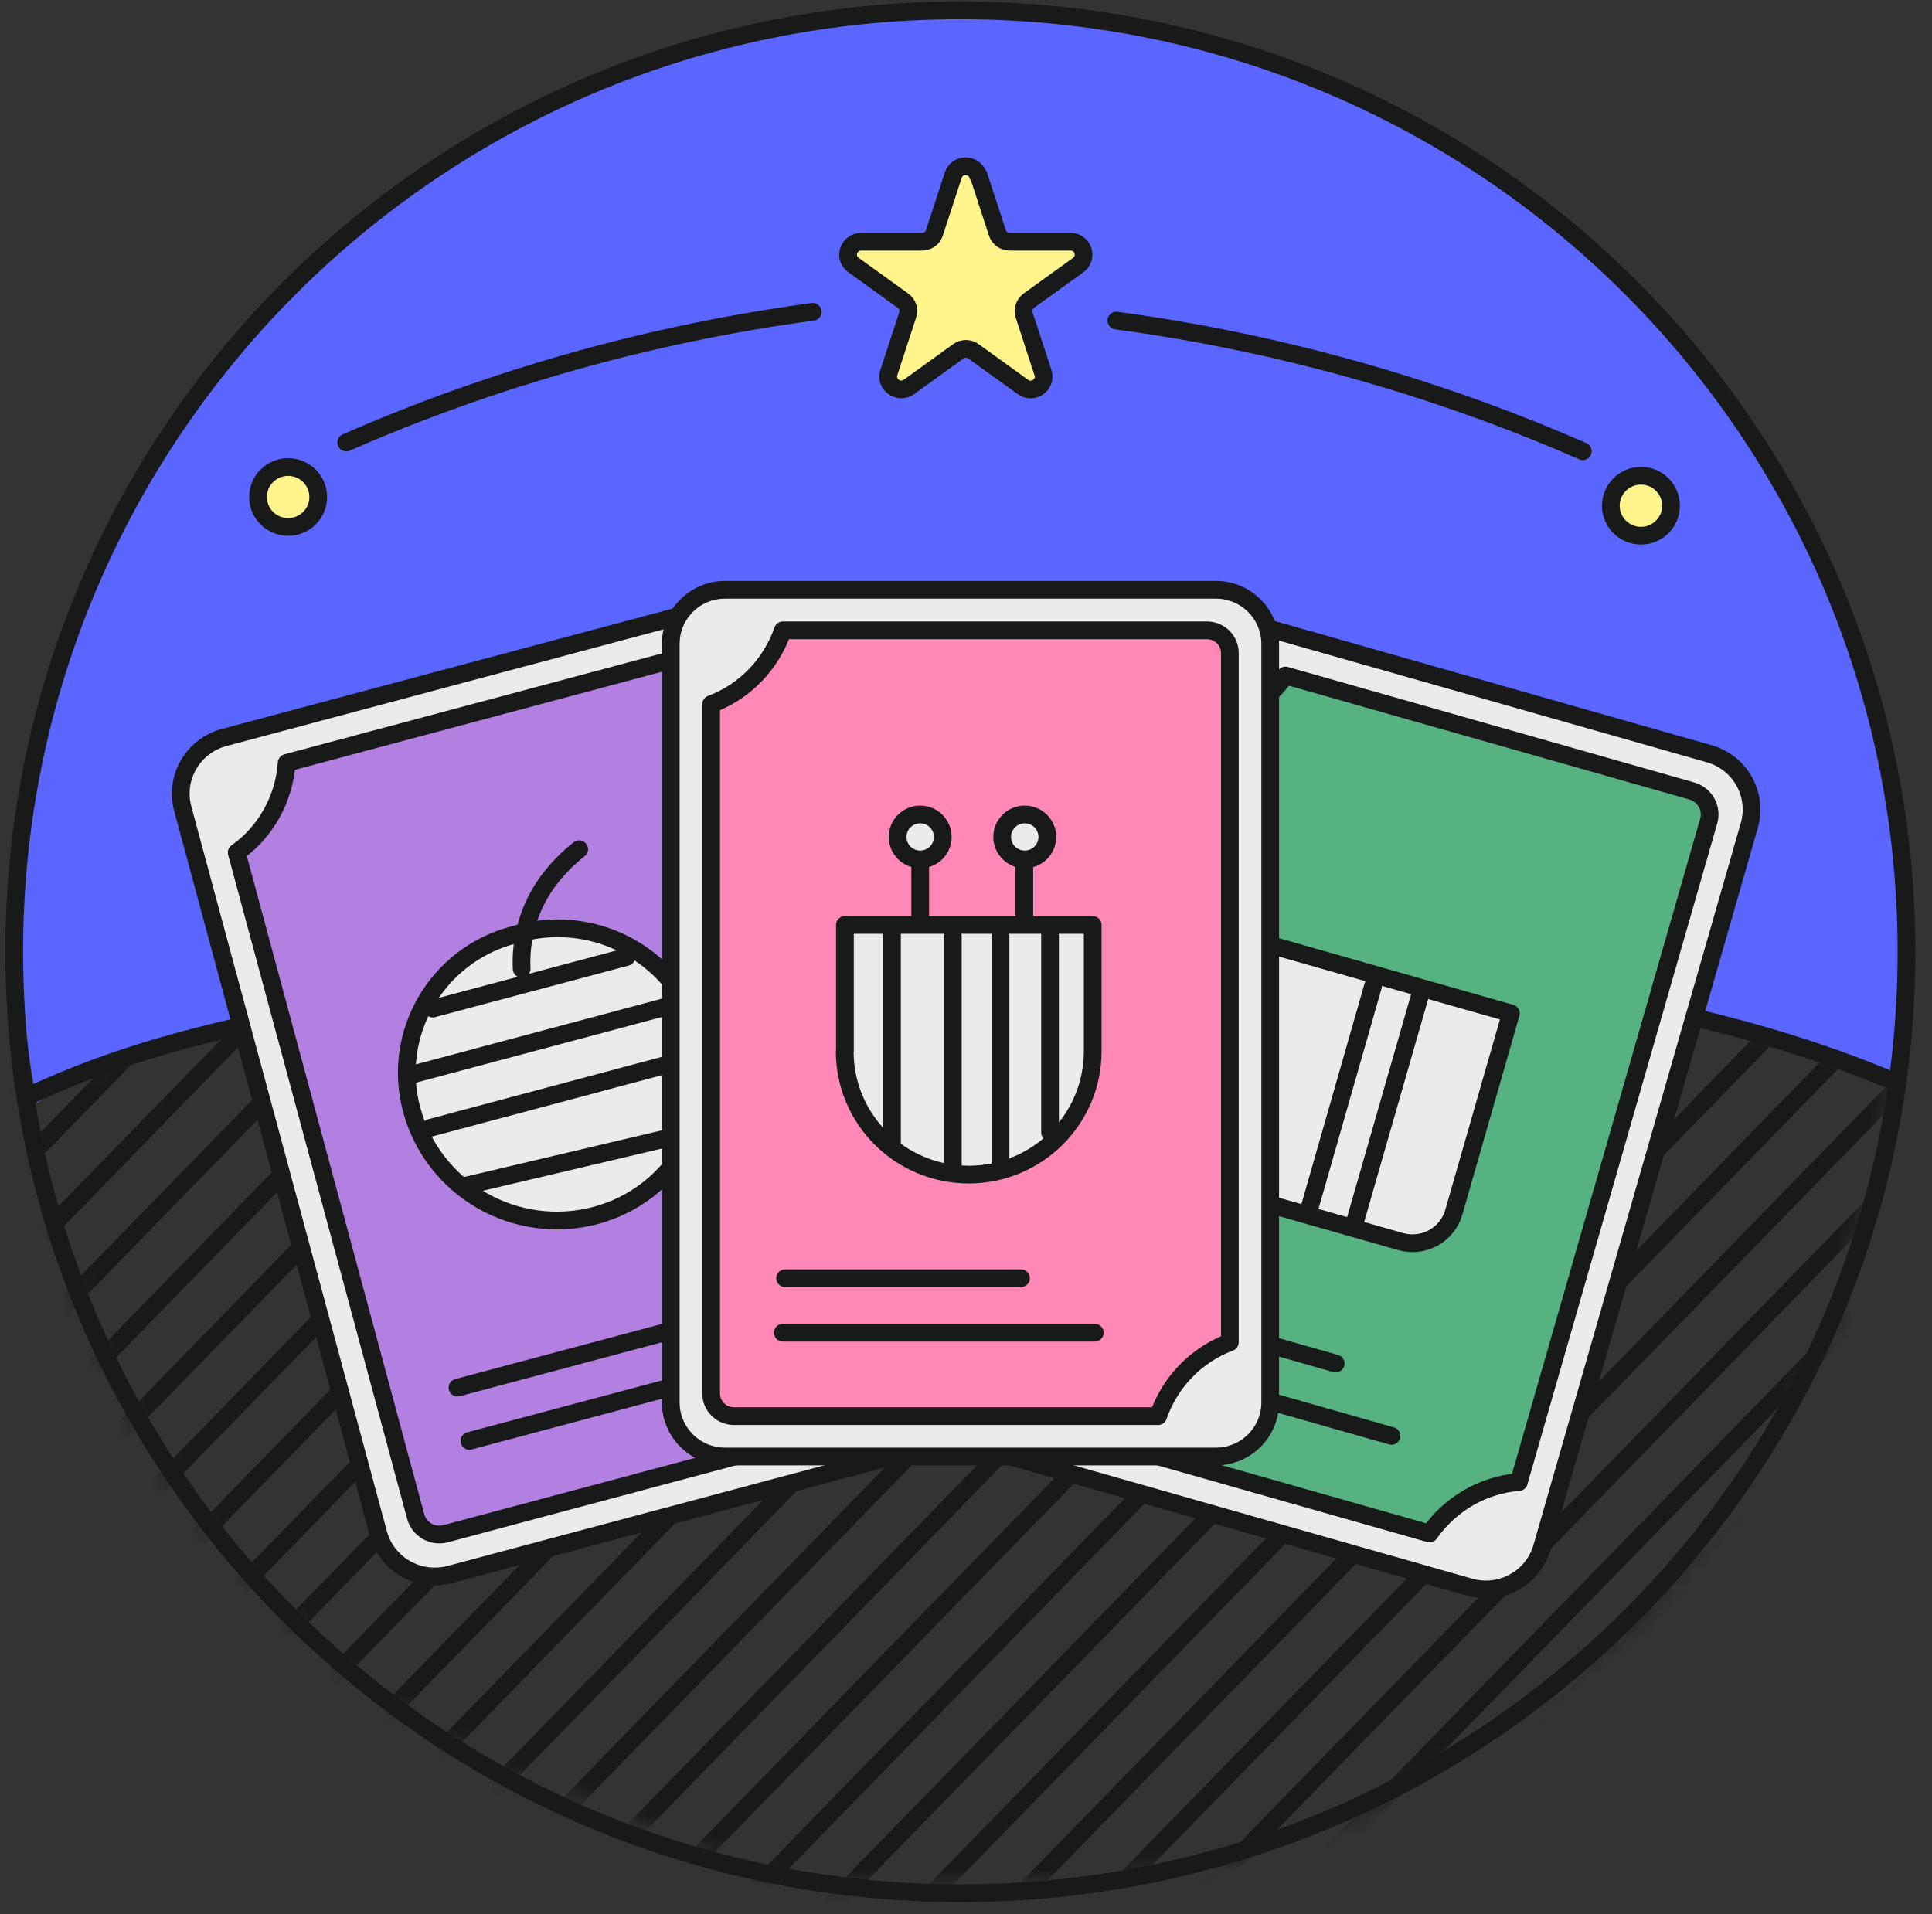 <svg width="109" height="108" viewBox="0 0 109 108" fill="none" xmlns="http://www.w3.org/2000/svg">
<rect x="0" y="0" width="109" height="108" fill="#333333" stroke="none"/>
<mask id="mask0_3_202" style="mask-type:luminance" maskUnits="userSpaceOnUse" x="1" y="55" width="106" height="52">
<path d="M1.84 63.928C3.468 73.331 8.116 83.872 15.347 90.141C16.904 91.49 19.028 94.237 20.856 95.188C23.416 96.538 28.064 100.47 30.907 101.01C36.368 102.055 40.922 106.023 46.478 106.258C53.013 106.539 60.41 106.058 66.898 105.295C77.727 104.016 84.569 97.371 92.579 91.185C94.277 88.779 97.84 84.788 98.819 82.839C99.456 81.583 101.19 80.034 101.332 78.637C101.45 77.463 102.724 76.805 103.019 75.667C104.257 70.96 105.484 66.252 106.793 61.545C105.166 59.937 102.889 59.174 100.671 58.587C77.88 52.577 53.78 59.045 30.211 58.129C28.028 58.047 25.858 57.895 23.723 57.472C22.413 57.214 21.116 56.838 19.771 56.768C18.084 56.674 16.409 57.061 14.769 57.472C10.227 58.622 5.745 59.984 1.333 61.581C1.498 62.484 1.734 63.365 1.84 63.94V63.928Z" fill="white"/>
</mask>
<g mask="url(#mask0_3_202)">
<path d="M154.923 53.951L104.588 105.636" stroke="#181919" stroke-linecap="round" stroke-linejoin="round"/>
<path d="M149.685 54.115L99.338 105.8" stroke="#181919" stroke-linecap="round" stroke-linejoin="round"/>
<path d="M144.448 54.279L94.1 105.964" stroke="#181919" stroke-linecap="round" stroke-linejoin="round"/>
<path d="M139.198 54.444L88.863 106.128" stroke="#181919" stroke-linecap="round" stroke-linejoin="round"/>
<path d="M133.961 54.608L83.625 106.293" stroke="#181919" stroke-linecap="round" stroke-linejoin="round"/>
<path d="M128.723 54.772L78.376 106.457" stroke="#181919" stroke-linecap="round" stroke-linejoin="round"/>
<path d="M123.486 54.937L73.138 106.621" stroke="#181919" stroke-linecap="round" stroke-linejoin="round"/>
<path d="M118.236 55.101L67.9 106.786" stroke="#181919" stroke-linecap="round" stroke-linejoin="round"/>
<path d="M112.998 55.265L62.651 106.95" stroke="#181919" stroke-linecap="round" stroke-linejoin="round"/>
<path d="M107.761 55.43L57.413 107.115" stroke="#181919" stroke-linecap="round" stroke-linejoin="round"/>
<path d="M102.511 55.594L52.176 107.279" stroke="#181919" stroke-linecap="round" stroke-linejoin="round"/>
<path d="M97.274 55.77L46.926 107.443" stroke="#181919" stroke-linecap="round" stroke-linejoin="round"/>
<path d="M92.036 55.934L41.689 107.608" stroke="#181919" stroke-linecap="round" stroke-linejoin="round"/>
<path d="M86.787 56.099L36.451 107.772" stroke="#181919" stroke-linecap="round" stroke-linejoin="round"/>
<path d="M81.549 56.263L31.213 107.948" stroke="#181919" stroke-linecap="round" stroke-linejoin="round"/>
<path d="M76.311 56.427L25.964 108.112" stroke="#181919" stroke-linecap="round" stroke-linejoin="round"/>
<path d="M71.074 56.592L20.726 108.277" stroke="#181919" stroke-linecap="round" stroke-linejoin="round"/>
<path d="M65.824 56.756L15.489 108.441" stroke="#181919" stroke-linecap="round" stroke-linejoin="round"/>
<path d="M60.587 56.92L10.239 108.605" stroke="#181919" stroke-linecap="round" stroke-linejoin="round"/>
<path d="M55.349 57.085L5.002 108.77" stroke="#181919" stroke-linecap="round" stroke-linejoin="round"/>
<path d="M50.1 57.249L-0.236 108.934" stroke="#181919" stroke-linecap="round" stroke-linejoin="round"/>
<path d="M44.862 57.413L-5.485 109.098" stroke="#181919" stroke-linecap="round" stroke-linejoin="round"/>
<path d="M39.624 57.578L-10.723 109.263" stroke="#181919" stroke-linecap="round" stroke-linejoin="round"/>
<path d="M34.375 57.742L-15.961 109.427" stroke="#181919" stroke-linecap="round" stroke-linejoin="round"/>
<path d="M29.137 57.906L-21.198 109.591" stroke="#181919" stroke-linecap="round" stroke-linejoin="round"/>
<path d="M23.9 58.071L-26.448 109.756" stroke="#181919" stroke-linecap="round" stroke-linejoin="round"/>
<path d="M18.65 58.235L-31.685 109.92" stroke="#181919" stroke-linecap="round" stroke-linejoin="round"/>
<path d="M13.412 58.399L-36.923 110.084" stroke="#181919" stroke-linecap="round" stroke-linejoin="round"/>
<path d="M8.175 58.564L-42.172 110.249" stroke="#181919" stroke-linecap="round" stroke-linejoin="round"/>
<path d="M2.937 58.74L-47.41 110.413" stroke="#181919" stroke-linecap="round" stroke-linejoin="round"/>
</g>
<path d="M107.065 60.97C95.091 57.038 83.448 53.317 70.944 52.612C64.999 52.272 59.041 52.706 53.108 53.141C38.999 54.162 24.796 55.207 11.1 58.693C7.963 59.491 4.801 60.442 2.1 62.215C-0.543 49.255 2.324 35.157 9.826 24.064C17.317 12.959 29.361 4.426 42.75 1.902C49.993 0.153 57.649 0.141 64.904 1.866C66.438 2.23 67.948 2.676 69.469 3.111C71.05 3.569 72.643 4.038 74.188 4.602C78.152 6.057 81.844 8.194 85.336 10.565C88.155 12.478 90.88 14.568 93.168 17.08C95.445 19.568 97.25 22.433 99.055 25.285C100.353 27.339 101.65 29.393 102.606 31.624C103.16 32.915 103.597 34.265 104.021 35.603C106.133 42.165 108.28 48.95 107.548 55.794C107.301 58.071 107.289 58.986 107.053 61.135C107.018 60.43 107.018 60.806 107.077 60.959L107.065 60.97Z" fill="#5A66FF"/>
<path d="M54.181 106.821C83.662 106.821 107.56 83.04 107.56 53.704C107.56 24.368 83.662 0.587 54.181 0.587C24.701 0.587 0.802 24.368 0.802 53.704C0.802 83.04 24.701 106.821 54.181 106.821Z" stroke="#181919" stroke-miterlimit="10"/>
<path d="M1.675 61.815C7.856 58.904 14.627 57.507 21.387 56.451C40.792 53.399 60.598 52.894 80.133 54.948C89.264 55.911 98.442 57.449 106.888 61.041" stroke="#181919" stroke-linecap="round" stroke-linejoin="round"/>
<path d="M21.34 86.513L10.31 45.628C9.838 43.879 10.888 42.083 12.646 41.613L38.928 34.594C40.698 34.124 42.503 35.157 42.974 36.918L54.004 77.803C54.476 79.552 53.426 81.348 51.669 81.818L25.386 88.838C23.616 89.307 21.812 88.274 21.34 86.513Z" fill="#EBEBEB" stroke="#181919" stroke-linecap="round" stroke-linejoin="round"/>
<path d="M50.984 75.326L40.886 37.869C40.686 37.129 39.931 36.695 39.188 36.894L16.173 43.045C16.031 45.088 14.993 46.943 13.354 48.105L23.451 85.563C23.652 86.302 24.407 86.736 25.15 86.537L48.165 80.386C48.306 78.343 49.345 76.477 50.984 75.326Z" fill="#B180E0" stroke="#181919" stroke-linecap="round" stroke-linejoin="round"/>
<path d="M25.811 78.296L38.657 74.869" stroke="#181919" stroke-linecap="round" stroke-linejoin="round"/>
<path d="M26.483 81.302L43.482 76.77" stroke="#181919" stroke-linecap="round" stroke-linejoin="round"/>
<path d="M33.62 68.577C29.09 69.786 24.442 67.11 23.227 62.614C22.071 58.329 24.631 53.916 28.937 52.765L29.326 52.659C33.738 51.486 38.279 54.092 39.471 58.482C40.651 62.872 38.032 67.391 33.62 68.577Z" fill="#EBEBEB" stroke="#181919" stroke-linecap="round" stroke-linejoin="round"/>
<path d="M26.294 66.898L38.74 63.964" stroke="#181919" stroke-linecap="round" stroke-linejoin="round"/>
<path d="M24.289 63.635L39.412 59.597" stroke="#181919" stroke-linecap="round" stroke-linejoin="round"/>
<path d="M23.345 60.606L38.468 56.568" stroke="#181919" stroke-linecap="round" stroke-linejoin="round"/>
<path d="M24.419 56.909L35.342 53.998" stroke="#181919" stroke-linecap="round" stroke-linejoin="round"/>
<path d="M29.432 54.667C29.338 52.929 29.869 51.157 30.907 49.736C31.414 49.056 32.004 48.445 32.676 47.917" stroke="#181919" stroke-linecap="round" stroke-linejoin="round"/>
<path d="M54.488 78.05L66.178 37.34C66.674 35.592 68.514 34.582 70.26 35.087L96.424 42.529C98.182 43.022 99.197 44.842 98.689 46.59L86.999 87.3C86.504 89.049 84.663 90.058 82.917 89.554L56.753 82.111C54.995 81.618 53.981 79.799 54.488 78.05Z" fill="#EBEBEB" stroke="#181919" stroke-linecap="round" stroke-linejoin="round"/>
<path d="M95.445 44.63L72.525 38.115C71.345 39.794 69.493 40.862 67.488 41.015L56.776 78.308C56.564 79.036 56.989 79.799 57.732 80.01L80.652 86.525C81.832 84.847 83.684 83.778 85.69 83.626L96.401 46.332C96.613 45.604 96.188 44.841 95.445 44.63Z" fill="#56B381" stroke="#181919" stroke-linecap="round" stroke-linejoin="round"/>
<path d="M68.573 64.574L71.793 53.352L85.241 57.179L82.021 68.401C81.655 69.68 80.31 70.42 79.025 70.056L70.248 67.556C68.962 67.192 68.219 65.853 68.585 64.574H68.573Z" fill="#EBEBEB" stroke="#181919" stroke-linecap="round" stroke-linejoin="round"/>
<path d="M77.467 55.629L73.846 68.283" stroke="#181919" stroke-linecap="round" stroke-linejoin="round"/>
<path d="M80.086 56.263L76.453 68.917" stroke="#181919" stroke-linecap="round" stroke-linejoin="round"/>
<path d="M62.569 73.296L75.356 76.935" stroke="#181919" stroke-linecap="round" stroke-linejoin="round"/>
<path d="M61.589 76.207L78.505 81.02" stroke="#181919" stroke-linecap="round" stroke-linejoin="round"/>
<path d="M68.596 33.279H40.91C39.216 33.279 37.843 34.645 37.843 36.331V79.13C37.843 80.815 39.216 82.182 40.91 82.182H68.596C70.29 82.182 71.663 80.815 71.663 79.13V36.331C71.663 34.645 70.29 33.279 68.596 33.279Z" fill="#EBEBEB" stroke="#181919" stroke-linecap="round" stroke-linejoin="round"/>
<path d="M69.387 75.737V36.847C69.387 36.143 68.809 35.568 68.101 35.568H44.166C43.493 37.505 42.007 39.031 40.12 39.735V78.625C40.12 79.329 40.698 79.905 41.406 79.905H65.341C66.013 77.968 67.499 76.442 69.387 75.737Z" fill="#FF88B6" stroke="#181919" stroke-linecap="round" stroke-linejoin="round"/>
<path d="M47.669 59.315V52.19H61.648V59.315C61.648 63.154 58.522 66.276 54.653 66.276C50.795 66.276 47.658 63.165 47.658 59.315H47.669Z" fill="#EBEBEB" stroke="#181919" stroke-linecap="round" stroke-linejoin="round"/>
<path d="M50.324 52.401V64.492" stroke="#181919" stroke-linecap="round" stroke-linejoin="round"/>
<path d="M53.757 52.835V65.983" stroke="#181919" stroke-linecap="round" stroke-linejoin="round"/>
<path d="M56.446 52.73V65.877" stroke="#181919" stroke-linecap="round" stroke-linejoin="round"/>
<path d="M59.242 52.624V63.905" stroke="#181919" stroke-linecap="round" stroke-linejoin="round"/>
<path d="M51.916 48.516V51.92" stroke="#181919" stroke-linecap="round" stroke-linejoin="round"/>
<path d="M57.791 48.516V51.92" stroke="#181919" stroke-linecap="round" stroke-linejoin="round"/>
<path d="M51.916 48.492C52.62 48.492 53.19 47.925 53.19 47.224C53.19 46.524 52.62 45.956 51.916 45.956C51.213 45.956 50.642 46.524 50.642 47.224C50.642 47.925 51.213 48.492 51.916 48.492Z" fill="#EBEBEB" stroke="#181919" stroke-linecap="round" stroke-linejoin="round"/>
<path d="M57.814 48.492C58.518 48.492 59.089 47.925 59.089 47.224C59.089 46.524 58.518 45.956 57.814 45.956C57.111 45.956 56.54 46.524 56.54 47.224C56.54 47.925 57.111 48.492 57.814 48.492Z" fill="#EBEBEB" stroke="#181919" stroke-linecap="round" stroke-linejoin="round"/>
<path d="M44.296 72.122H57.602" stroke="#181919" stroke-linecap="round" stroke-linejoin="round"/>
<path d="M44.166 75.197H61.766" stroke="#181919" stroke-linecap="round" stroke-linejoin="round"/>
<path d="M55.207 9.884L56.269 13.136C56.364 13.441 56.647 13.64 56.965 13.64H60.398C61.106 13.64 61.401 14.544 60.834 14.955L58.05 16.962C57.791 17.15 57.685 17.479 57.779 17.772L58.841 21.024C59.065 21.693 58.286 22.256 57.708 21.834L54.924 19.826C54.665 19.639 54.323 19.639 54.063 19.826L51.279 21.834C50.701 22.245 49.934 21.693 50.147 21.024L51.208 17.772C51.303 17.467 51.208 17.138 50.937 16.962L48.153 14.955C47.575 14.544 47.87 13.64 48.59 13.64H52.022C52.341 13.64 52.624 13.441 52.718 13.136L53.78 9.884C54.004 9.215 54.96 9.215 55.172 9.884H55.207Z" fill="#FFF58C" stroke="#181919" stroke-linecap="round" stroke-linejoin="round"/>
<path d="M19.535 24.968C27.899 21.306 36.793 18.817 45.853 17.596" stroke="#181919" stroke-linecap="round" stroke-linejoin="round"/>
<path d="M16.256 29.734C17.194 29.734 17.954 28.977 17.954 28.044C17.954 27.11 17.194 26.353 16.256 26.353C15.317 26.353 14.557 27.11 14.557 28.044C14.557 28.977 15.317 29.734 16.256 29.734Z" fill="#FFF58C" stroke="#181919" stroke-linecap="round" stroke-linejoin="round"/>
<path d="M89.299 25.461C80.936 21.799 72.041 19.31 62.981 18.089" stroke="#181919" stroke-linecap="round" stroke-linejoin="round"/>
<path d="M92.579 30.227C93.517 30.227 94.277 29.47 94.277 28.536C94.277 27.603 93.517 26.846 92.579 26.846C91.641 26.846 90.88 27.603 90.88 28.536C90.88 29.47 91.641 30.227 92.579 30.227Z" fill="#FFF58C" stroke="#181919" stroke-linecap="round" stroke-linejoin="round"/>
</svg>
